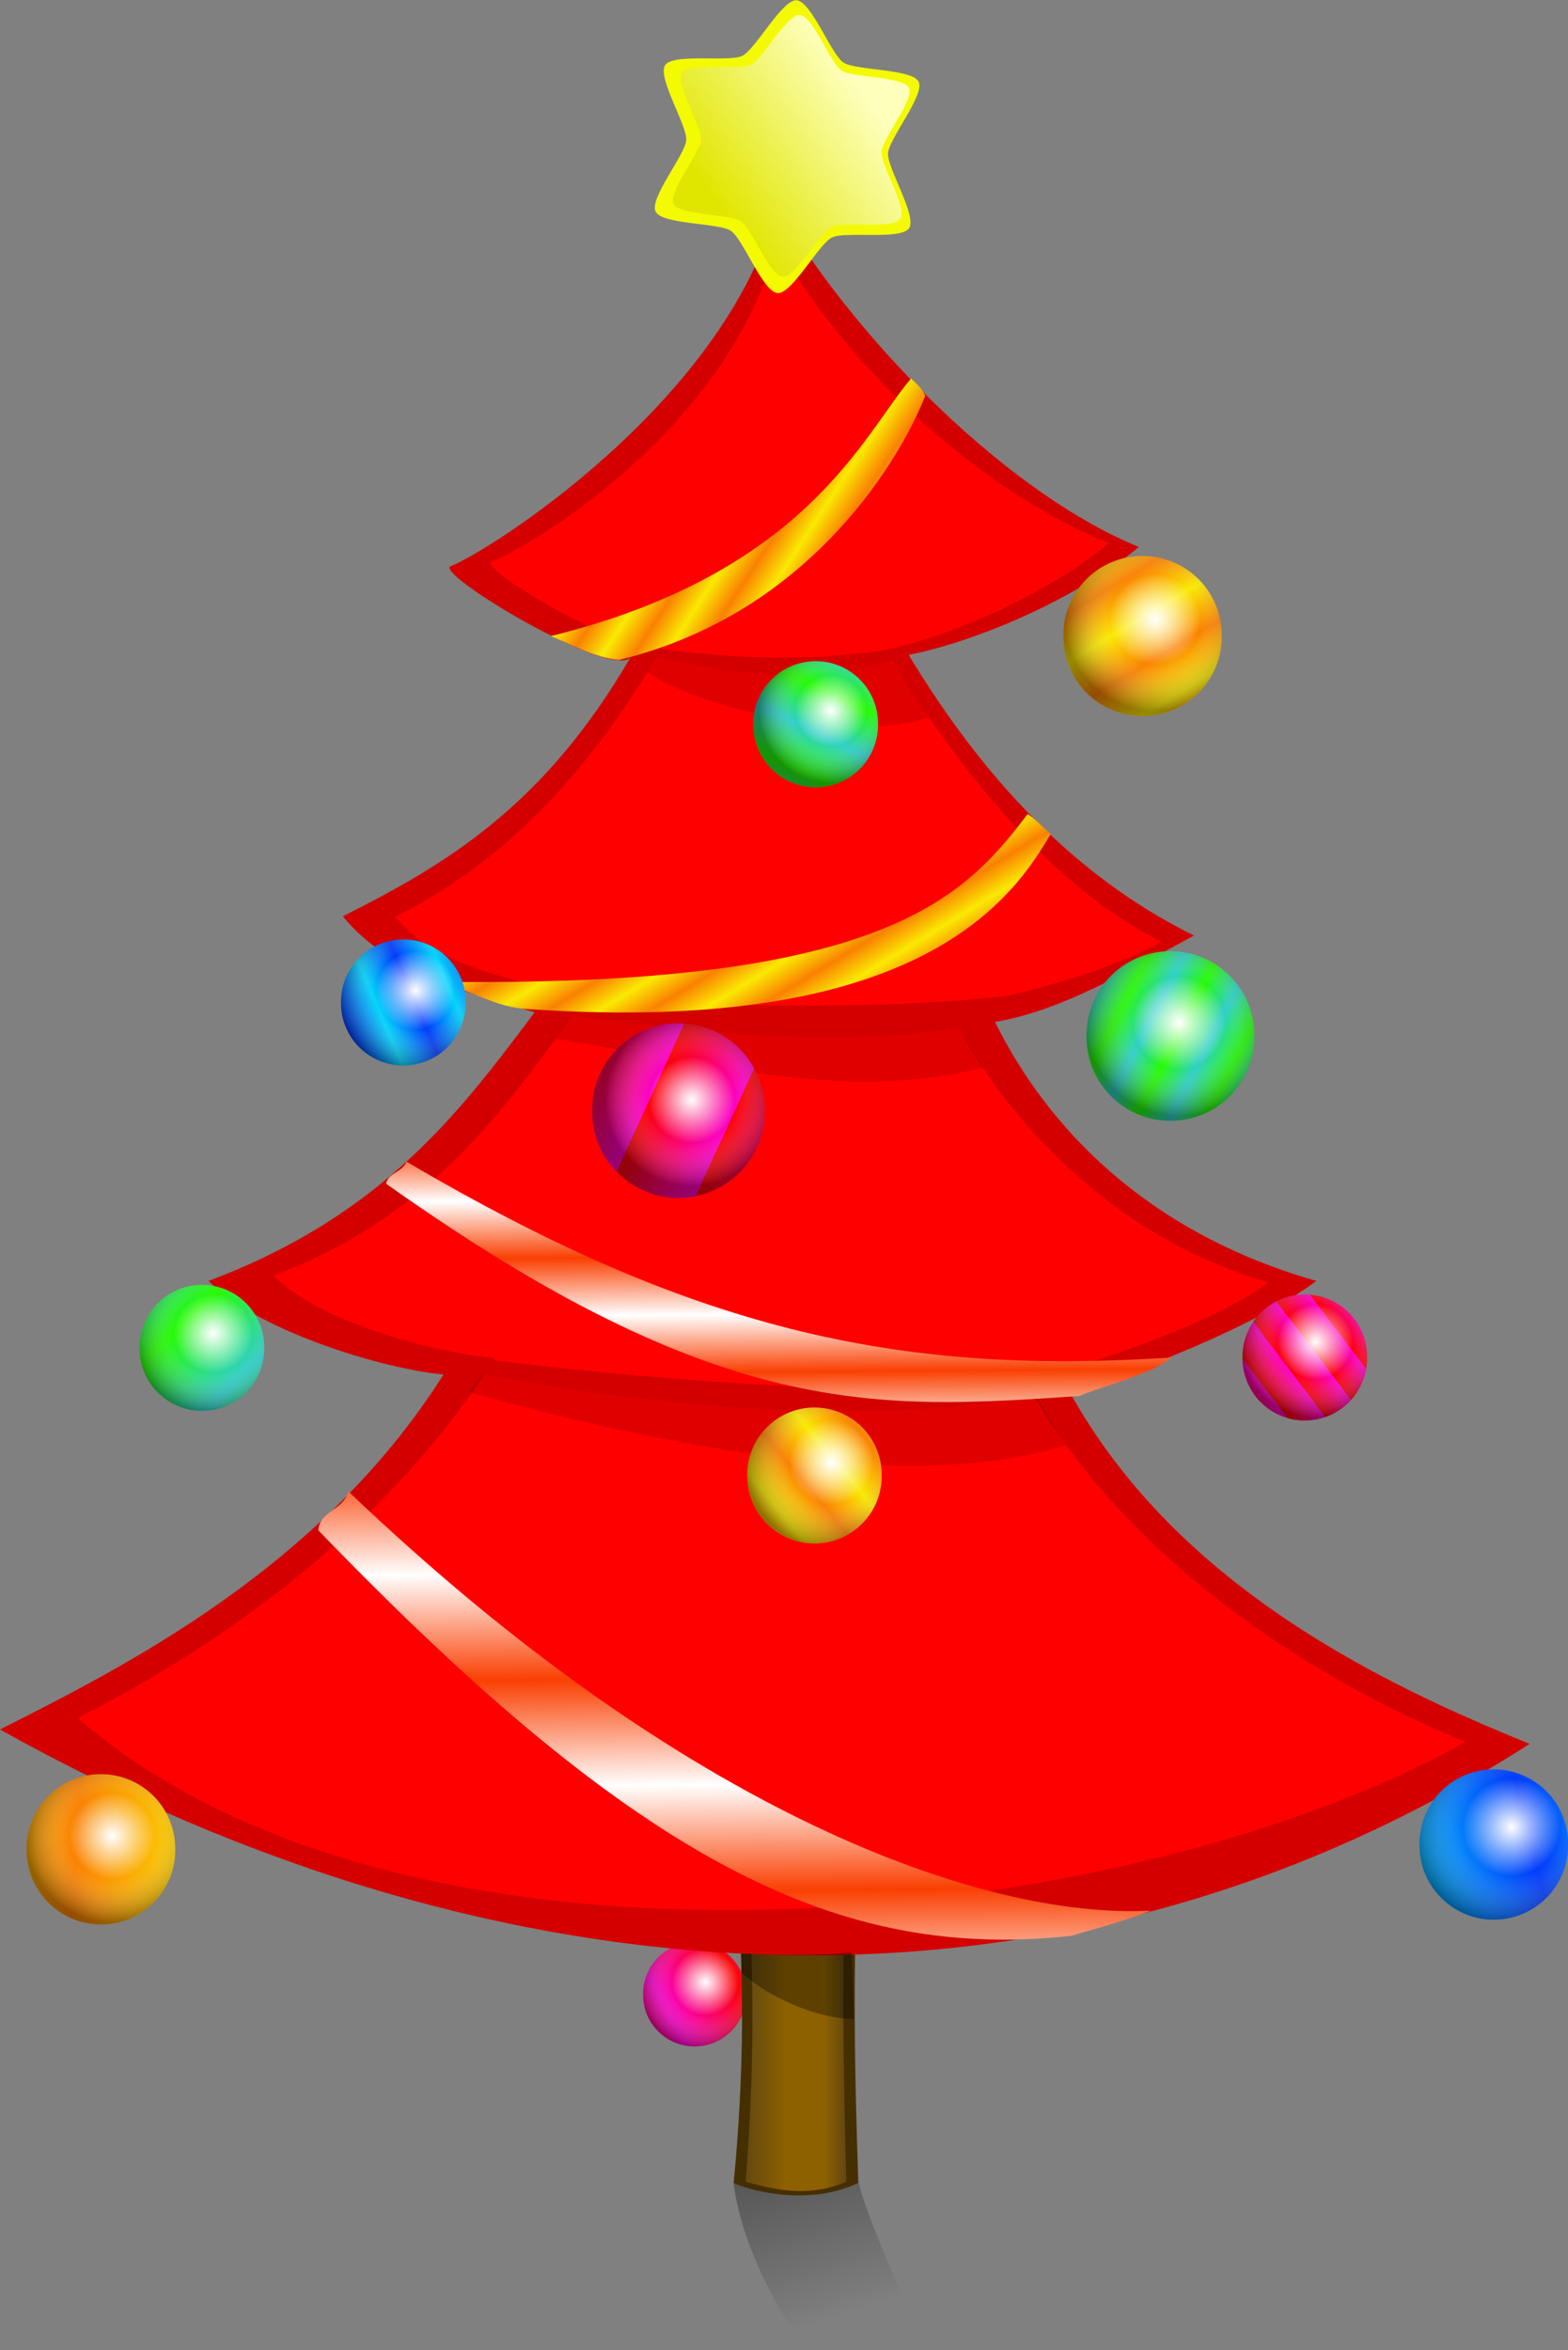 <?xml version="1.0" encoding="UTF-8" standalone="no"?>
<!-- Created with Inkscape (http://www.inkscape.org/) -->

<svg
   id="svg2233"
   sodipodi:docname="green.svg"
   inkscape:export-filename="/home/leon/smb/Eaglenest/gnu/OOo/0Oo-GFX-Mouette/mouette+noel2006/20061217_laMouette-Noel2006.png"
   viewBox="0 0 387.76 580.88"
   sodipodi:version="0.32"
   inkscape:export-xdpi="54.860001"
   version="1.0"
   inkscape:output_extension="org.inkscape.output.svg.inkscape"
   inkscape:export-ydpi="54.860001"
   inkscape:version="1.2.2 (732a01da63, 2022-12-09)"
   xmlns:inkscape="http://www.inkscape.org/namespaces/inkscape"
   xmlns:sodipodi="http://sodipodi.sourceforge.net/DTD/sodipodi-0.dtd"
   xmlns:xlink="http://www.w3.org/1999/xlink"
   xmlns="http://www.w3.org/2000/svg"
   xmlns:svg="http://www.w3.org/2000/svg">
  <rect x="0" y="0" width="387.76" height="580.88" fill="#808080" stroke="none"/>
  <defs
     id="defs2235">
    <linearGradient
       id="linearGradient8095">
      <stop
         id="stop8097"
         style="stop-color:#fa3f02"
         offset="0" />
      <stop
         id="stop8099"
         style="stop-color:white"
         offset="1" />
    </linearGradient>
    <linearGradient
       id="linearGradient7954">
      <stop
         id="stop7956"
         style="stop-color:#ffffff"
         offset="0" />
      <stop
         id="stop7960"
         style="stop-color:white;stop-opacity:0"
         offset=".5" />
      <stop
         id="stop7958"
         style="stop-color:black;stop-opacity:.402"
         offset="1" />
    </linearGradient>
    <linearGradient
       id="linearGradient7928">
      <stop
         id="stop7930"
         style="stop-color:#25fa02"
         offset="0" />
      <stop
         id="stop7932"
         style="stop-color:#2ecec9"
         offset="1" />
    </linearGradient>
    <linearGradient
       id="linearGradient7906">
      <stop
         id="stop7908"
         style="stop-color:#fa02ca"
         offset="0" />
      <stop
         id="stop7910"
         style="stop-color:#fa0202"
         offset="1" />
    </linearGradient>
    <linearGradient
       id="linearGradient7896">
      <stop
         id="stop7898"
         style="stop-color:#02d4fa"
         offset="0" />
      <stop
         id="stop7900"
         style="stop-color:#023afa"
         offset="1" />
    </linearGradient>
    <linearGradient
       id="linearGradient7880">
      <stop
         id="stop7882"
         style="stop-color:#fa8102"
         offset="0" />
      <stop
         id="stop7884"
         style="stop-color:#fae902"
         offset="1" />
    </linearGradient>
    <linearGradient
       id="linearGradient7890"
       y2="251.57"
       xlink:href="#linearGradient7880"
       spreadMethod="reflect"
       gradientUnits="userSpaceOnUse"
       x2="-676.14"
       y1="236.41"
       x1="-685.24"
       inkscape:collect="always" />
    <linearGradient
       id="linearGradient7894"
       y2="251.57"
       xlink:href="#linearGradient7896"
       spreadMethod="reflect"
       gradientUnits="userSpaceOnUse"
       x2="-656.59"
       y1="259.27"
       x1="-674.55"
       inkscape:collect="always" />
    <linearGradient
       id="linearGradient7904"
       y2="251.57"
       xlink:href="#linearGradient7906"
       spreadMethod="repeat"
       gradientUnits="userSpaceOnUse"
       x2="-676.14"
       y1="241.62"
       x1="-663"
       inkscape:collect="always" />
    <linearGradient
       id="linearGradient7914"
       y2="262.33"
       xlink:href="#linearGradient7880"
       spreadMethod="reflect"
       gradientUnits="userSpaceOnUse"
       x2="-611.9"
       y1="259.27"
       x1="-674.55"
       inkscape:collect="always" />
    <linearGradient
       id="linearGradient7918"
       y2="240.45"
       xlink:href="#linearGradient7906"
       spreadMethod="reflect"
       gradientUnits="userSpaceOnUse"
       x2="-637.43"
       y1="263.71"
       x1="-680.1"
       inkscape:collect="always" />
    <linearGradient
       id="linearGradient7922"
       y2="251.57"
       xlink:href="#linearGradient7896"
       spreadMethod="reflect"
       gradientUnits="userSpaceOnUse"
       x2="-646.32"
       y1="267.87"
       x1="-711.13"
       inkscape:collect="always" />
    <linearGradient
       id="linearGradient7926"
       y2="251.57"
       xlink:href="#linearGradient7928"
       spreadMethod="reflect"
       gradientUnits="userSpaceOnUse"
       x2="-646.32"
       y1="245.92"
       x1="-657.39"
       inkscape:collect="always" />
    <linearGradient
       id="linearGradient7936"
       y2="265.68"
       xlink:href="#linearGradient7928"
       spreadMethod="reflect"
       gradientUnits="userSpaceOnUse"
       x2="-641.19"
       y1="235.66"
       x1="-670.22"
       inkscape:collect="always" />
    <linearGradient
       id="linearGradient7940"
       y2="242.04"
       xlink:href="#linearGradient7880"
       spreadMethod="reflect"
       gradientUnits="userSpaceOnUse"
       x2="-654.66"
       y1="253.95"
       x1="-668.96"
       inkscape:collect="always" />
    <linearGradient
       id="linearGradient7944"
       y2="251.57"
       xlink:href="#linearGradient7906"
       spreadMethod="repeat"
       gradientUnits="userSpaceOnUse"
       x2="-676.14"
       y1="264.78"
       x1="-647.25"
       inkscape:collect="always" />
    <linearGradient
       id="linearGradient7948"
       y2="251.57"
       xlink:href="#linearGradient7928"
       spreadMethod="reflect"
       gradientUnits="userSpaceOnUse"
       x2="-672.46"
       y1="231.33"
       x1="-663"
       inkscape:collect="always" />
    <radialGradient
       id="radialGradient7952"
       xlink:href="#linearGradient7954"
       gradientUnits="userSpaceOnUse"
       cy="243.79"
       cx="-656.33"
       gradientTransform="matrix(1.3 0 0 1.3 197.18 -73.24)"
       r="33.352"
       inkscape:collect="always" />
    <radialGradient
       id="radialGradient7964"
       xlink:href="#linearGradient7954"
       gradientUnits="userSpaceOnUse"
       cy="244.27"
       cx="-654.66"
       gradientTransform="matrix(1.157 0 0 1.157 102.57 -38.271)"
       r="33.352"
       inkscape:collect="always" />
    <radialGradient
       id="radialGradient7968"
       xlink:href="#linearGradient7954"
       gradientUnits="userSpaceOnUse"
       cy="245.16"
       cx="-656.59"
       gradientTransform="matrix(1.269 0 0 1.269 176.77 -66.003)"
       r="33.352"
       inkscape:collect="always" />
    <radialGradient
       id="radialGradient7972"
       xlink:href="#linearGradient7954"
       gradientUnits="userSpaceOnUse"
       cy="247.4"
       cx="-657.91"
       r="33.352"
       inkscape:collect="always" />
    <radialGradient
       id="radialGradient7978"
       xlink:href="#linearGradient7954"
       gradientUnits="userSpaceOnUse"
       cy="244.49"
       cx="-657.44"
       gradientTransform="matrix(1.152 0 0 1.152 99.678 -37.069)"
       r="33.352"
       inkscape:collect="always" />
    <radialGradient
       id="radialGradient7984"
       xlink:href="#linearGradient7954"
       gradientUnits="userSpaceOnUse"
       cy="246.33"
       cx="-659.67"
       gradientTransform="matrix(1.114 0 0 1.114 75.39 -28.152)"
       r="33.352"
       inkscape:collect="always" />
    <radialGradient
       id="radialGradient7988"
       xlink:href="#linearGradient7954"
       gradientUnits="userSpaceOnUse"
       cy="243.23"
       cx="-657.23"
       gradientTransform="matrix(1.213 0 0 1.213 139.93 -51.787)"
       r="33.352"
       inkscape:collect="always" />
    <radialGradient
       id="radialGradient7992"
       xlink:href="#linearGradient7954"
       gradientUnits="userSpaceOnUse"
       cy="243.87"
       cx="-657.23"
       gradientTransform="matrix(1.269 0 0 1.269 177.04 -65.693)"
       r="33.352"
       inkscape:collect="always" />
    <radialGradient
       id="radialGradient7996"
       xlink:href="#linearGradient7954"
       gradientUnits="userSpaceOnUse"
       cy="245.02"
       cx="-654.66"
       gradientTransform="matrix(1.269 0 0 1.269 176.1 -65.907)"
       r="33.352"
       inkscape:collect="always" />
    <radialGradient
       id="radialGradient8000"
       xlink:href="#linearGradient7954"
       gradientUnits="userSpaceOnUse"
       cy="245.65"
       cx="-658.16"
       gradientTransform="matrix(1.162 0 0 1.162 106.82 -39.869)"
       r="33.352"
       inkscape:collect="always" />
    <radialGradient
       id="radialGradient8004"
       xlink:href="#linearGradient7954"
       gradientUnits="userSpaceOnUse"
       cy="243.96"
       cx="-655.39"
       gradientTransform="matrix(1.319 0 0 1.319 209.42 -77.954)"
       r="33.352"
       inkscape:collect="always" />
    <linearGradient
       id="linearGradient8014"
       y2="207.84"
       gradientUnits="userSpaceOnUse"
       x2="-1217.6"
       y1="257.31"
       x1="-1286.8"
       inkscape:collect="always">
      <stop
         id="stop8010"
         style="stop-color:#e1e601"
         offset="0" />
      <stop
         id="stop8012"
         style="stop-color:#fdffbb"
         offset="1" />
    </linearGradient>
    <linearGradient
       id="linearGradient8156"
       y2="679.18"
       gradientUnits="userSpaceOnUse"
       x2="454.71"
       gradientTransform="matrix(1.181 0 0 1.181 8.114 -36.606)"
       y1="581.12"
       x1="423.08"
       inkscape:collect="always">
      <stop
         id="stop7363"
         style="stop-color:#000000"
         offset="0" />
      <stop
         id="stop7365"
         style="stop-color:black;stop-opacity:0"
         offset="1" />
    </linearGradient>
    <linearGradient
       id="linearGradient8354"
       y2="255.02"
       xlink:href="#linearGradient8095"
       spreadMethod="reflect"
       gradientUnits="userSpaceOnUse"
       x2="-411.46"
       gradientTransform="matrix(-.637 .326 .201 1.033 151.96 505.95)"
       y1="231.81"
       x1="-418.63"
       inkscape:collect="always" />
    <linearGradient
       id="linearGradient8357"
       y2="255.02"
       xlink:href="#linearGradient8095"
       spreadMethod="reflect"
       gradientUnits="userSpaceOnUse"
       x2="-411.46"
       gradientTransform="matrix(-.559 .177 .177 .559 197.6 449.17)"
       y1="231.81"
       x1="-418.63"
       inkscape:collect="always" />
    <linearGradient
       id="linearGradient8360"
       y2="237.88"
       xlink:href="#linearGradient7880"
       spreadMethod="reflect"
       gradientUnits="userSpaceOnUse"
       x2="-409.38"
       gradientTransform="matrix(.959 0 0 .382 939.96 329.06)"
       y1="231.81"
       x1="-418.63"
       inkscape:collect="always" />
    <linearGradient
       id="linearGradient8363"
       y2="237.88"
       xlink:href="#linearGradient7880"
       spreadMethod="reflect"
       gradientUnits="userSpaceOnUse"
       x2="-409.38"
       gradientTransform="matrix(.587 0 0 .587 775.11 186.01)"
       y1="231.81"
       x1="-418.63"
       inkscape:collect="always" />
    <linearGradient
       id="linearGradient8401"
       y2="863.28"
       gradientUnits="userSpaceOnUse"
       x2="-393.15"
       gradientTransform="matrix(.587 0 0 .618 775.11 158.65)"
       y1="863.28"
       x1="-435.6"
       inkscape:collect="always">
      <stop
         id="stop8065"
         style="stop-color:#624811"
         offset="0" />
      <stop
         id="stop8071"
         style="stop-color:#8e6100"
         offset=".411" />
      <stop
         id="stop8073"
         style="stop-color:#8e6100"
         offset="0.79" />
      <stop
         id="stop8067"
         style="stop-color:#624811"
         offset="1" />
    </linearGradient>
  </defs>
  <sodipodi:namedview
     id="base"
     bordercolor="#666666"
     inkscape:pageshadow="2"
     inkscape:window-y="-8"
     pagecolor="#ffffff"
     inkscape:window-height="1057"
     width="1050px"
     inkscape:zoom="1.3992805"
     inkscape:window-x="-8"
     height="1050px"
     borderopacity="1.0"
     inkscape:current-layer="layer6"
     inkscape:cx="591.73269"
     inkscape:cy="318.73524"
     inkscape:guide-bbox="true"
     inkscape:window-width="1920"
     inkscape:pageopacity="1.0000000"
     showguides="true"
     inkscape:showpageshadow="2"
     inkscape:pagecheckerboard="0"
     inkscape:deskcolor="#d1d1d1"
     showgrid="false"
     inkscape:window-maximized="1" />
  <path
     id="path1648"
     sodipodi:nodetypes="csss"
     style="stroke:#ffffff;stroke-width:1px;display:none;fill:none"
     d="m-244.22-76.183c105.62-29.817 164.49-18.697 304.84-6.948 82.53 6.908 180.31-11.422 237.15-8.543 95.11 4.816 189.98 28.25 321.13 20.545" />
  <g
     id="layer6"
     inkscape:label="sapin"
     inkscape:groupmode="layer"
     transform="translate(-335.18 -193.66)">
    <path
       id="path8148"
       sodipodi:nodetypes="ccccc"
       style="color:#000000;fill:url(#linearGradient8156)"
       d="m534.82 774.54h30.83c-5.98-8.51-17.24-36-18.21-41.85-2.58-5.87-27.16-3.59-30.88 0.36 2.25 18.25 14.14 36.41 18.26 41.49z" />
    <path
       id="path7872"
       style="color:#000000;fill:#667f96"
       d="m-1364.9-51.848v0z" />
    <path
       id="path8044"
       sodipodi:rx="33.352177"
       sodipodi:ry="33.352177"
       style="color:#000000;fill:url(#linearGradient7918)"
       sodipodi:type="arc"
       d="m-629.65 251.57a33.352 33.352 0 1 1 -66.7 0 33.352 33.352 0 1 1 66.7 0z"
       transform="matrix(.382 0 0 .382 760.23 590.51)"
       sodipodi:cy="251.56914"
       sodipodi:cx="-663.00079" />
    <path
       id="path8046"
       sodipodi:rx="33.352177"
       sodipodi:ry="33.352177"
       style="color:#000000;fill:url(#radialGradient7952)"
       sodipodi:type="arc"
       d="m-629.65 251.57a33.352 33.352 0 1 1 -66.7 0 33.352 33.352 0 1 1 66.7 0z"
       transform="matrix(.382 0 0 .382 760.23 590.51)"
       sodipodi:cy="251.56914"
       sodipodi:cx="-663.00079" />
    <path
       id="rect8058"
       sodipodi:nodetypes="ccccc"
       style="color:#000000;fill:#452f00"
       d="m516.61 651.68h30.83c-1.47 29.62-0.87 55.8 0 81.53-12.83 6.22-28.54 1.37-30.83 0 2.46-25.42 3.06-52.17 0-81.53z" />
    <path
       id="path8061"
       sodipodi:nodetypes="ccccc"
       style="color:#000000;fill:url(#linearGradient8401)"
       d="m519.57 651.96h24.9c-1.18 29.42-0.7 55.42 0 80.97-8.46 3.7-16.7 2.38-24.9 0 1.99-25.24 2.47-51.81 0-80.97z" />
    <path
       id="path7874"
       sodipodi:nodetypes="cscccccccccccccc"
       style="color:#000000;fill:#d40000"
       d="m527.28 244.65c-12.37 48.05-71.39 85.45-80.64 88.94-4.42 1.67 39.66 28.14 44.47 22.53-21.71 37.35-46.33 51.52-71.15 64.03 11.14 13.89 31.67 19.09 47.44 23.72-18.01 23.91-37.04 50.02-80.64 66.4 11.86 12.26 43.12 21.8 58.11 23.13-30.44 48.05-79.26 72.34-109.69 87.75 122.38 68.4 260.63 78.91 378.27 3.55-34.76-14.1-86.97-38.34-113.84-87.15 14.23-3.44 46.84-16.37 61.07-27.28-42.13-12.05-66.61-38.09-79.45-64.03 15.81-2.48 33.4-12.74 49.21-21.34-25.75-12.71-49.54-34.55-70.55-69.37 16.9-3.32 41.59-13.92 56.92-26.68-30.59-12.37-68.29-48.46-89.53-84.2z" />
    <path
       id="path8016"
       sodipodi:nodetypes="cscccccccccccccc"
       style="color:#000000;fill:#ff0000"
       d="m527.15 254.14c-11.83 45.93-61.55 74.98-70.39 78.32-4.23 1.6 37.92 26.07 42.52 20.71-20.76 35.71-42.62 55.13-66.35 67.09 10.65 13.28 31.95 15.73 47.03 20.16-17.22 22.86-35.42 52.86-77.1 68.52 11.34 11.72 40.39 19.17 54.72 20.43-29.1 45.95-74.1 74.21-103.2 88.93 82.03 71.33 259.2 53.07 343.22 5.92-33.23-13.49-83.15-42.53-108.84-89.2 13.61-3.29 46.46-13.97 60.07-24.4-40.29-11.53-67.05-43.13-79.32-67.93 15.12-2.37 37.81-8 52.92-16.22-24.62-12.15-48.21-38.89-68.29-72.19 16.16-3.17 40.6-14.15 55.25-26.35-29.24-11.82-61.93-39.62-82.24-73.79z" />
    <path
       id="path8052"
       sodipodi:nodetypes="ccccc"
       style="color:#000000;fill-opacity:.119;fill:#000000"
       d="m497.52 355.98l-2.33 3.75c10.49 7.69 48.63 18.34 69.76 11.22l-9.37-14.12c-14.48 2.89-30.32 3.95-58.06-0.85z" />
    <path
       id="path8054"
       sodipodi:nodetypes="ccccc"
       style="color:#000000;fill-opacity:.118;fill:#000000"
       d="m477 444.4l-4.54 5.97c46.88 7.99 73.32 15.15 105.93 7.15l-6.59-10.2c-24.78 2.9-47.33 1.88-94.8-2.92z" />
    <path
       id="path8032"
       sodipodi:nodetypes="ccccc"
       style="color:#000000;fill:#d40000"
       d="m470.78 438.92l-5.14 3.89c46.88 7.99 87.7 10.26 120.31 2.26l-1.11-5.31c-24.78 2.9-66.6 3.96-114.06-0.84z" />
    <path
       id="path8026"
       sodipodi:nodetypes="ccccc"
       style="color:#000000;fill:#d40000"
       d="m490.85 352.87l-2.48 0.63c27.39 7.99 52.63 9.67 71.69 1.67l-2.55-1.46c-14.48 2.9-38.92 3.96-66.66-0.84z" />
    <path
       id="path8077"
       sodipodi:nodetypes="ccccc"
       style="color:#000000;fill:url(#linearGradient8363)"
       d="m560.51 287.2c-11.71 13.59-25.7 48.03-89.09 63.68 5.61 2.4 11.21 5.37 16.82 5.91 48.52-11.84 70.23-51.35 75.76-65.27-1.15-2.46-2.7-3.41-3.49-4.32z" />
    <path
       id="path8056"
       sodipodi:nodetypes="ccccc"
       style="color:#000000;fill-opacity:.118;fill:#000000"
       d="m454.95 533.16l-4.13 4.49c50.26 14.29 110.81 25.07 147.88 13.23l-7.16-12.13c-31.63 4.09-132.33-4.74-136.59-5.59z" />
    <path
       id="path8034"
       sodipodi:nodetypes="ccccc"
       style="color:#000000;fill:#d40000"
       d="m452.65 529.31l-17.54-0.26c60.76 14.3 126.79 18.26 171.59 6.41l-1.48-5.31c-23.55 15.35-147.43 0-152.57-0.84z" />
    <path
       id="path8091"
       sodipodi:nodetypes="ccccc"
       style="color:#000000;fill:url(#linearGradient8357)"
       d="m435.68 480.78c73.36 43.23 124.04 52.59 189.2 48.44-4.62 3.98-17.67 7.31-22.85 9.51-49.84 3.32-88.66 6.26-171.35-52.48 0.36-2.7 4.22-2.88 5-5.47z" />
    <path
       id="path8087"
       sodipodi:nodetypes="ccccc"
       style="color:#000000;fill:url(#linearGradient8360)"
       d="m589.29 394.9c-16.19 21.41-36.94 42.98-146.81 41.42 9.16 1.57 14.54 6.43 23.7 6.79 97.31 6.55 119.79-27.97 128.83-43.31-1.89-1.6-4.41-4.31-5.72-4.9z" />
    <path
       id="path8101"
       sodipodi:nodetypes="ccccc"
       style="color:#000000;fill:url(#linearGradient8354)"
       d="m421.26 562.22c83.49 79.83 157.1 105.91 198.57 103.69-8.2 3.16-14.66 4.69-19.72 6.25-56.73 6.12-105.95-16.95-186.22-100.26 0.41-4.98 6.47-4.9 7.37-9.68z" />
    <path
       id="path7876"
       style="color:#000000;fill:#f4fa02"
       sodipodi:type="star"
       sodipodi:sides="6"
       sodipodi:r1="42.630543"
       sodipodi:r2="61.783394"
       sodipodi:arg1="0.065480025"
       sodipodi:arg2="0.5890788"
       transform="matrix(.587 0 0 .587 1263.7 92.922)"
       inkscape:randomized="0"
       sodipodi:cy="233.37704"
       sodipodi:cx="-1250.2012"
       inkscape:rounded="0.189"
       inkscape:flatsided="false"
       d="m-1207.7 236.17c-0.4 6.17 12.3 26.39 8.9 31.53-3.5 5.15-27 1.17-32.5 3.91-5.6 2.74-16.8 23.82-22.9 23.42-6.2-0.41-14.5-22.77-19.7-26.21-5.1-3.44-29-2.57-31.7-8.12-2.8-5.55 12.5-23.94 12.9-30.11 0.4-6.18-12.3-26.39-8.9-31.54 3.5-5.15 27-1.17 32.5-3.91 5.6-2.74 16.8-23.82 22.9-23.41 6.2 0.4 14.5 22.76 19.7 26.2 5.1 3.44 29 2.57 31.7 8.12s-12.5 23.94-12.9 30.12z" />
    <path
       id="path7878"
       sodipodi:rx="33.352177"
       sodipodi:ry="33.352177"
       style="color:#000000;fill:url(#linearGradient7890)"
       sodipodi:type="arc"
       d="m-629.65 251.57a33.352 33.352 0 1 1 -66.7 0 33.352 33.352 0 1 1 66.7 0z"
       transform="matrix(.587 0 0 .587 1006.9 203.2)"
       sodipodi:cy="251.56914"
       sodipodi:cx="-663.00079" />
    <path
       id="path7892"
       sodipodi:rx="33.352177"
       sodipodi:ry="33.352177"
       style="color:#000000;fill:url(#linearGradient7894)"
       sodipodi:type="arc"
       d="m-629.65 251.57a33.352 33.352 0 1 1 -66.7 0 33.352 33.352 0 1 1 66.7 0z"
       transform="matrix(.462 0 0 .462 741.23 325.22)"
       sodipodi:cy="251.56914"
       sodipodi:cx="-663.00079" />
    <path
       id="path7902"
       sodipodi:rx="33.352177"
       sodipodi:ry="33.352177"
       style="color:#000000;fill:url(#linearGradient7904)"
       sodipodi:type="arc"
       d="m-629.65 251.57a33.352 33.352 0 1 1 -66.7 0 33.352 33.352 0 1 1 66.7 0z"
       transform="matrix(.462 0 0 .462 964.16 412.97)"
       sodipodi:cy="251.56914"
       sodipodi:cx="-663.00079" />
    <path
       id="path7912"
       sodipodi:rx="33.352177"
       sodipodi:ry="33.352177"
       style="color:#000000;fill:url(#linearGradient7914)"
       sodipodi:type="arc"
       d="m-629.65 251.57a33.352 33.352 0 1 1 -66.7 0 33.352 33.352 0 1 1 66.7 0z"
       transform="matrix(.551 0 0 .551 725.45 512.16)"
       sodipodi:cy="251.56914"
       sodipodi:cx="-663.00079" />
    <path
       id="path7916"
       sodipodi:rx="33.352177"
       sodipodi:ry="33.352177"
       style="color:#000000;fill:url(#linearGradient7918)"
       sodipodi:type="arc"
       d="m-629.65 251.57a33.352 33.352 0 1 1 -66.7 0 33.352 33.352 0 1 1 66.7 0z"
       transform="matrix(.533 0 0 .533 801.42 219.58)"
       sodipodi:cy="251.56914"
       sodipodi:cx="-663.00079" />
    <path
       id="path7920"
       sodipodi:rx="33.352177"
       sodipodi:ry="33.352177"
       style="color:#000000;fill:url(#linearGradient7922)"
       sodipodi:type="arc"
       d="m-629.65 251.57a33.352 33.352 0 1 1 -66.7 0 33.352 33.352 0 1 1 66.7 0z"
       transform="matrix(.551 0 0 .551 1069.9 510.97)"
       sodipodi:cy="251.56914"
       sodipodi:cx="-663.00079" />
    <path
       id="path7924"
       sodipodi:rx="33.352177"
       sodipodi:ry="33.352177"
       style="color:#000000;fill:url(#linearGradient7926)"
       sodipodi:type="arc"
       d="m-629.65 251.57a33.352 33.352 0 1 1 -66.7 0 33.352 33.352 0 1 1 66.7 0z"
       transform="matrix(.622 0 0 .622 1037 293.27)"
       sodipodi:cy="251.56914"
       sodipodi:cx="-663.00079" />
    <path
       id="path7934"
       sodipodi:rx="33.352177"
       sodipodi:ry="33.352177"
       style="color:#000000;fill:url(#linearGradient7936)"
       sodipodi:type="arc"
       d="m-629.65 251.57a33.352 33.352 0 1 1 -66.7 0 33.352 33.352 0 1 1 66.7 0z"
       transform="matrix(.462 0 0 .462 691.42 410.6)"
       sodipodi:cy="251.56914"
       sodipodi:cx="-663.00079" />
    <path
       id="path7938"
       sodipodi:rx="33.352177"
       sodipodi:ry="33.352177"
       style="color:#000000;fill:url(#linearGradient7940)"
       sodipodi:type="arc"
       d="m-629.65 251.57a33.352 33.352 0 1 1 -66.7 0 33.352 33.352 0 1 1 66.7 0z"
       transform="matrix(.498 0 0 .498 866.78 433.08)"
       sodipodi:cy="251.56914"
       sodipodi:cx="-663.00079" />
    <path
       id="path7942"
       sodipodi:rx="33.352177"
       sodipodi:ry="33.352177"
       style="color:#000000;fill:url(#linearGradient7944)"
       sodipodi:type="arc"
       d="m-629.65 251.57a33.352 33.352 0 1 1 -66.7 0 33.352 33.352 0 1 1 66.7 0z"
       transform="matrix(.64 0 0 .64 927.27 307.18)"
       sodipodi:cy="251.56914"
       sodipodi:cx="-663.00079" />
    <path
       id="path7946"
       sodipodi:rx="33.352177"
       sodipodi:ry="33.352177"
       style="color:#000000;fill:url(#linearGradient7948)"
       sodipodi:type="arc"
       d="m-629.65 251.57a33.352 33.352 0 1 1 -66.7 0 33.352 33.352 0 1 1 66.7 0z"
       transform="matrix(.462 0 0 .462 843.21 256.44)"
       sodipodi:cy="251.56914"
       sodipodi:cx="-663.00079" />
    <path
       id="path7950"
       sodipodi:rx="33.352177"
       sodipodi:ry="33.352177"
       style="color:#000000;fill:url(#radialGradient7952)"
       sodipodi:type="arc"
       d="m-629.65 251.57a33.352 33.352 0 1 1 -66.7 0 33.352 33.352 0 1 1 66.7 0z"
       transform="matrix(.533 0 0 .533 801.42 219.58)"
       sodipodi:cy="251.56914"
       sodipodi:cx="-663.00079" />
    <path
       id="path7962"
       sodipodi:rx="33.352177"
       sodipodi:ry="33.352177"
       style="color:#000000;fill:url(#radialGradient7964)"
       sodipodi:type="arc"
       d="m-629.65 251.57a33.352 33.352 0 1 1 -66.7 0 33.352 33.352 0 1 1 66.7 0z"
       transform="matrix(.462 0 0 .462 843.21 256.44)"
       sodipodi:cy="251.56914"
       sodipodi:cx="-663.00079" />
    <path
       id="path7966"
       sodipodi:rx="33.352177"
       sodipodi:ry="33.352177"
       style="color:#000000;fill:url(#radialGradient7968)"
       sodipodi:type="arc"
       d="m-629.65 251.57a33.352 33.352 0 1 1 -66.7 0 33.352 33.352 0 1 1 66.7 0z"
       transform="matrix(.462 0 0 .462 741.23 325.22)"
       sodipodi:cy="251.56914"
       sodipodi:cx="-663.00079" />
    <path
       id="path7970"
       sodipodi:rx="33.352177"
       sodipodi:ry="33.352177"
       style="color:#000000;fill:url(#radialGradient7972)"
       sodipodi:type="arc"
       d="m-629.65 251.57a33.352 33.352 0 1 1 -66.7 0 33.352 33.352 0 1 1 66.7 0z"
       transform="matrix(.64 0 0 .64 927.27 307.18)"
       sodipodi:cy="251.56914"
       sodipodi:cx="-663.00079" />
    <path
       id="path7974"
       sodipodi:rx="33.352177"
       sodipodi:ry="33.352177"
       style="color:#000000;fill:url(#radialGradient7978)"
       sodipodi:type="arc"
       d="m-629.65 251.57a33.352 33.352 0 1 1 -66.7 0 33.352 33.352 0 1 1 66.7 0z"
       transform="matrix(.587 0 0 .587 1006.9 203.2)"
       sodipodi:cy="251.56914"
       sodipodi:cx="-663.00079" />
    <path
       id="path7980"
       sodipodi:rx="33.352177"
       sodipodi:ry="33.352177"
       style="color:#000000;fill:url(#radialGradient7984)"
       sodipodi:type="arc"
       d="m-629.65 251.57a33.352 33.352 0 1 1 -66.7 0 33.352 33.352 0 1 1 66.7 0z"
       transform="matrix(.622 0 0 .622 1037 293.27)"
       sodipodi:cy="251.56914"
       sodipodi:cx="-663.00079" />
    <path
       id="path7986"
       sodipodi:rx="33.352177"
       sodipodi:ry="33.352177"
       style="color:#000000;fill:url(#radialGradient7988)"
       sodipodi:type="arc"
       d="m-629.65 251.57a33.352 33.352 0 1 1 -66.7 0 33.352 33.352 0 1 1 66.7 0z"
       transform="matrix(.462 0 0 .462 964.16 412.97)"
       sodipodi:cy="251.56914"
       sodipodi:cx="-663.00079" />
    <path
       id="path7990"
       sodipodi:rx="33.352177"
       sodipodi:ry="33.352177"
       style="color:#000000;fill:url(#radialGradient7992)"
       sodipodi:type="arc"
       d="m-629.65 251.57a33.352 33.352 0 1 1 -66.7 0 33.352 33.352 0 1 1 66.7 0z"
       transform="matrix(.462 0 0 .462 691.42 410.6)"
       sodipodi:cy="251.56914"
       sodipodi:cx="-663.00079" />
    <path
       id="path7994"
       sodipodi:rx="33.352177"
       sodipodi:ry="33.352177"
       style="color:#000000;fill:url(#radialGradient7996)"
       sodipodi:type="arc"
       d="m-629.65 251.57a33.352 33.352 0 1 1 -66.7 0 33.352 33.352 0 1 1 66.7 0z"
       transform="matrix(.498 0 0 .498 866.78 433.08)"
       sodipodi:cy="251.56914"
       sodipodi:cx="-663.00079" />
    <path
       id="path7998"
       sodipodi:rx="33.352177"
       sodipodi:ry="33.352177"
       style="color:#000000;fill:url(#radialGradient8000)"
       sodipodi:type="arc"
       d="m-629.65 251.57a33.352 33.352 0 1 1 -66.7 0 33.352 33.352 0 1 1 66.7 0z"
       transform="matrix(.551 0 0 .551 725.45 512.16)"
       sodipodi:cy="251.56914"
       sodipodi:cx="-663.00079" />
    <path
       id="path8002"
       sodipodi:rx="33.352177"
       sodipodi:ry="33.352177"
       style="color:#000000;fill:url(#radialGradient8004)"
       sodipodi:type="arc"
       d="m-629.65 251.57a33.352 33.352 0 1 1 -66.7 0 33.352 33.352 0 1 1 66.7 0z"
       transform="matrix(.551 0 0 .551 1069.9 510.97)"
       sodipodi:cy="251.56914"
       sodipodi:cx="-663.00079" />
    <path
       id="path8006"
       style="color:#000000;fill:url(#linearGradient8014)"
       sodipodi:type="star"
       sodipodi:sides="6"
       sodipodi:r1="42.630543"
       sodipodi:r2="61.783394"
       sodipodi:arg1="0.065480025"
       sodipodi:arg2="0.5890788"
       transform="matrix(.525 0 0 .525 1187.2 107.2)"
       inkscape:randomized="0"
       sodipodi:cy="233.37704"
       sodipodi:cx="-1250.2012"
       inkscape:rounded="0.189"
       inkscape:flatsided="false"
       d="m-1207.7 236.17c-0.4 6.17 12.3 26.39 8.9 31.53-3.5 5.15-27 1.17-32.5 3.91-5.6 2.74-16.8 23.82-22.9 23.42-6.2-0.41-14.5-22.77-19.7-26.21-5.1-3.44-29-2.57-31.7-8.12-2.8-5.55 12.5-23.94 12.9-30.11 0.4-6.18-12.3-26.39-8.9-31.54 3.5-5.15 27-1.17 32.5-3.91 5.6-2.74 16.8-23.82 22.9-23.41 6.2 0.4 14.5 22.76 19.7 26.2 5.1 3.44 29 2.57 31.7 8.12s-12.5 23.94-12.9 30.12z" />
    <path
       id="path8075"
       sodipodi:nodetypes="ccccc"
       style="color:#000000;fill-opacity:.341;fill:#000000"
       d="m518.63 676.45l-0.14 4.7c8.21 7.58 21.09 11.74 27.89 11.53l-0.52-16.51c-6.84 1.04-25.6 0.6-27.23 0.28z" />
  </g>
</svg>
